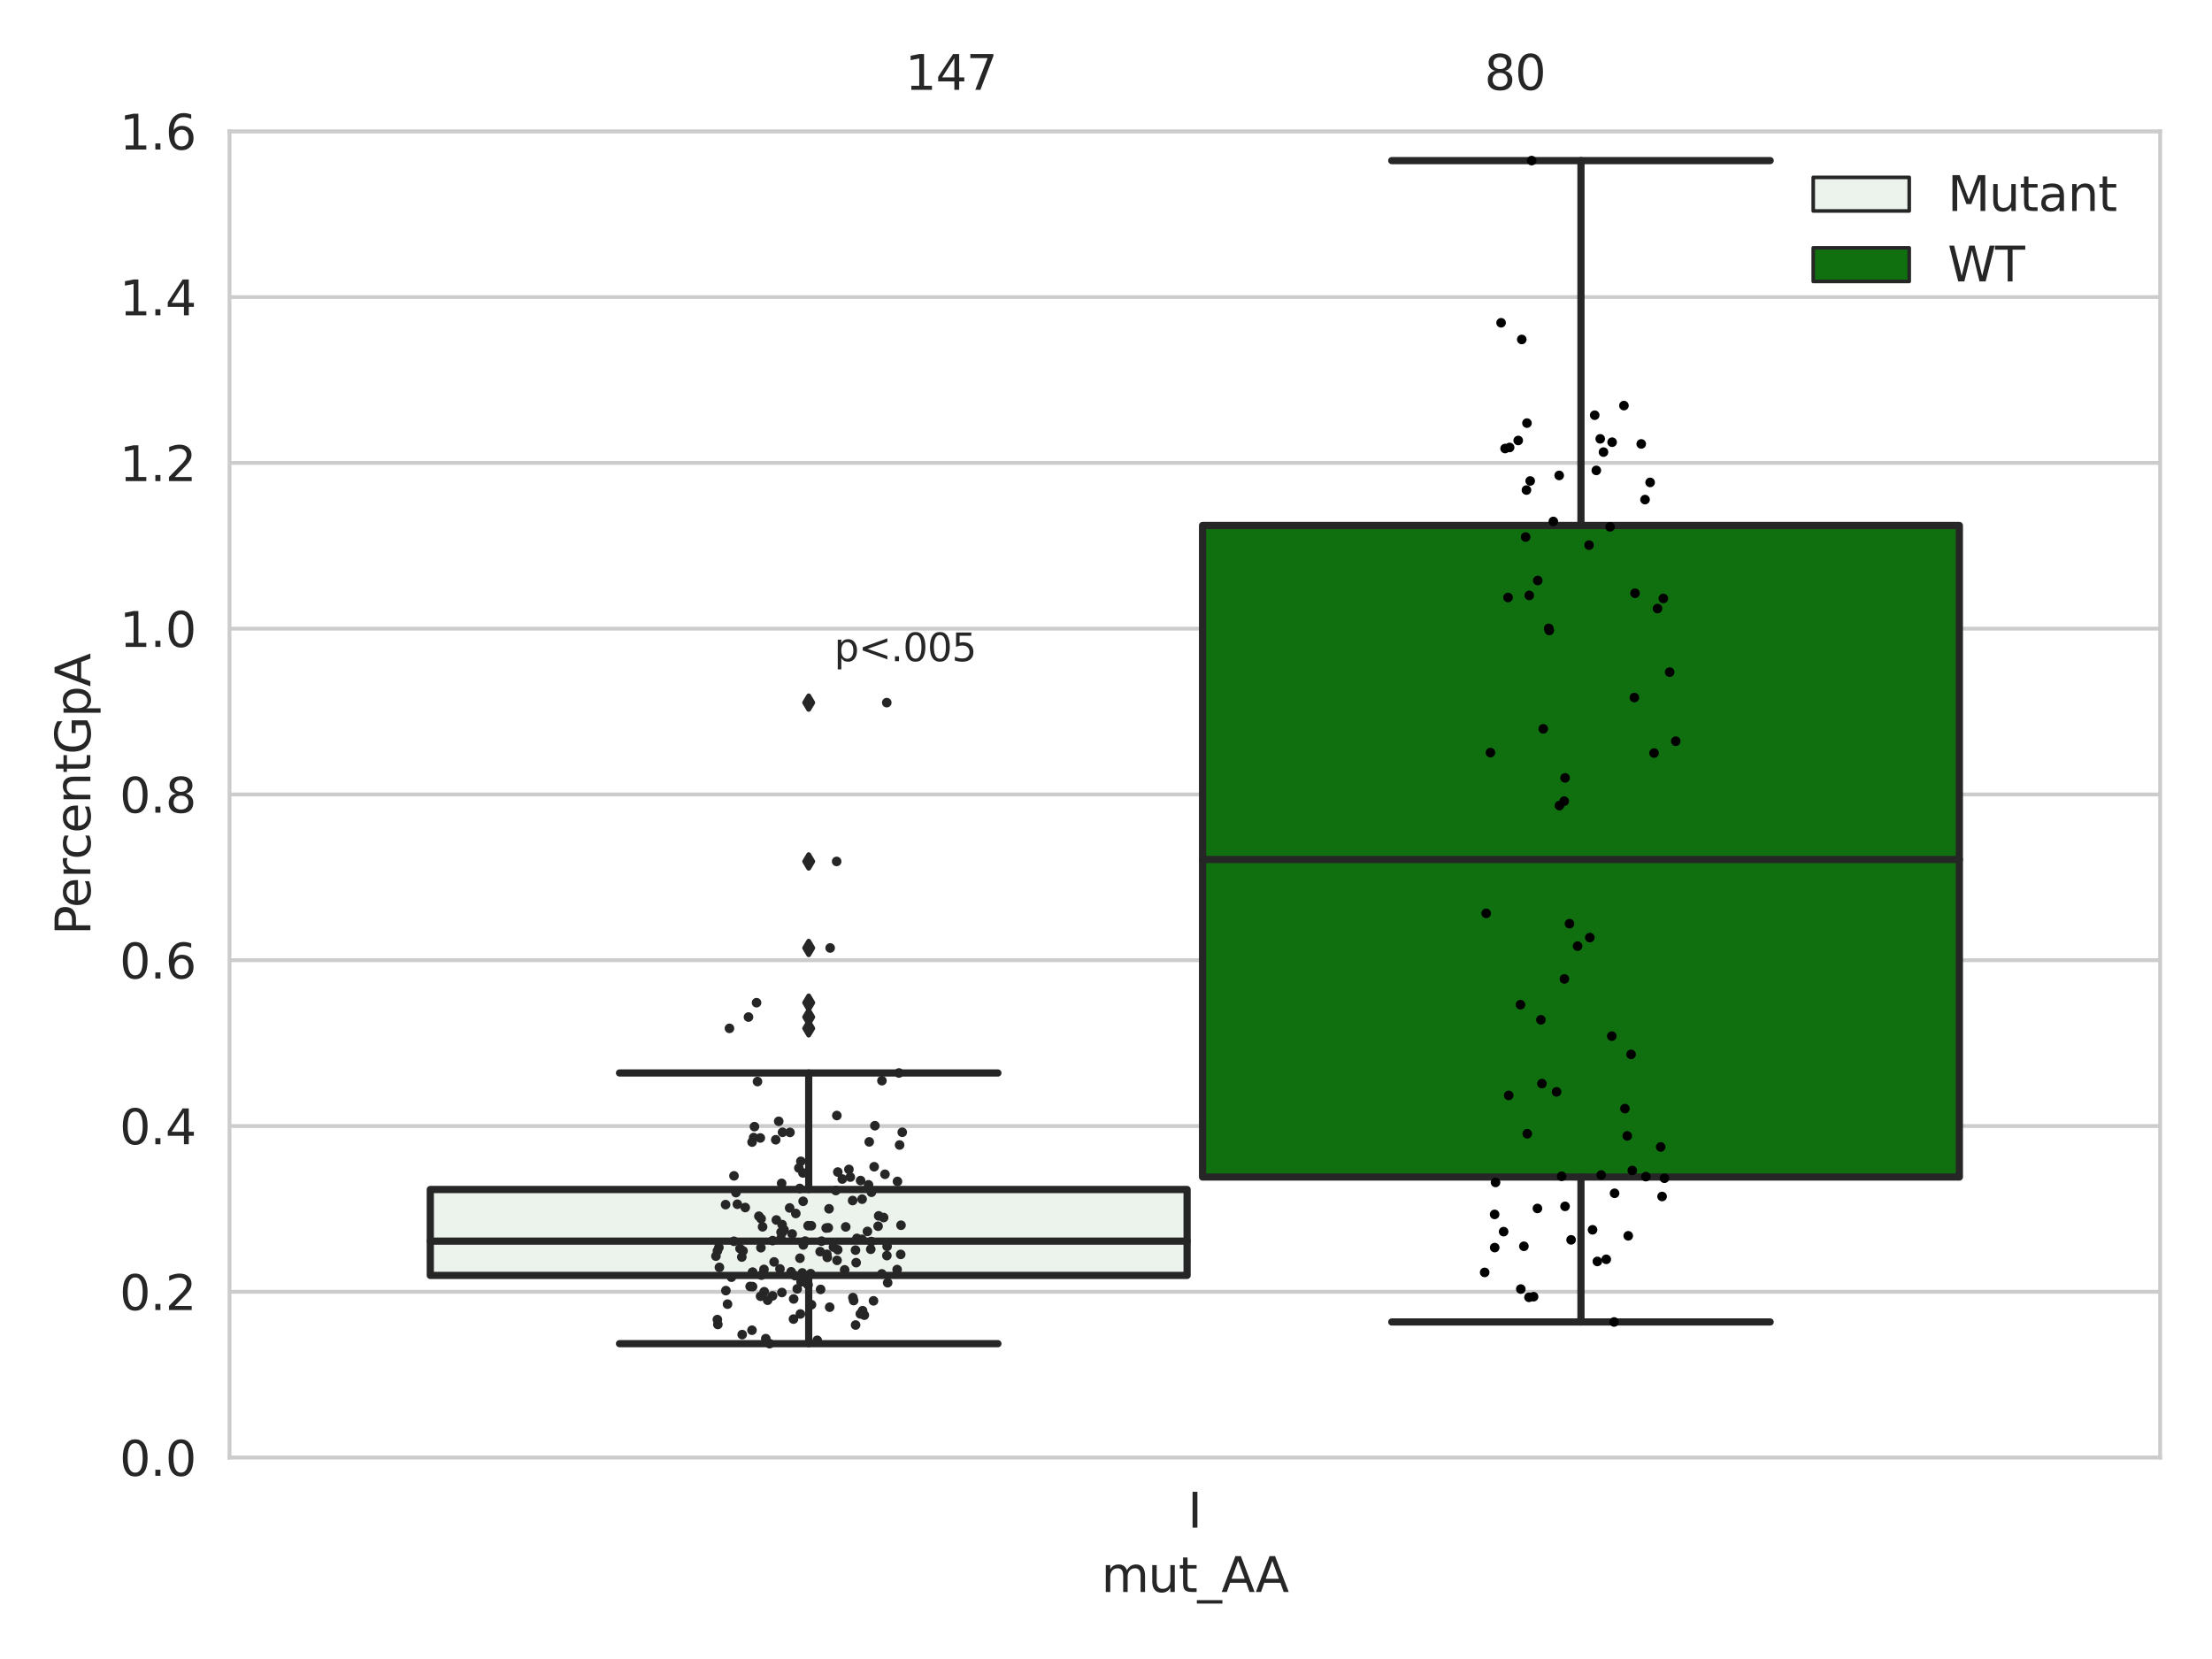 <?xml version="1.0" encoding="utf-8" standalone="no"?>
<!DOCTYPE svg PUBLIC "-//W3C//DTD SVG 1.1//EN"
  "http://www.w3.org/Graphics/SVG/1.1/DTD/svg11.dtd">
<svg xmlns:xlink="http://www.w3.org/1999/xlink" width="460.8pt" height="345.6pt" viewBox="0 0 460.8 345.6" xmlns="http://www.w3.org/2000/svg" version="1.1">
 <defs>
  <style type="text/css">*{stroke-linejoin: round; stroke-linecap: butt}</style>
 </defs>
 <g id="figure_1">
  <g id="patch_1">
   <path d="M 0 345.6 
L 460.8 345.6 
L 460.8 0 
L 0 0 
z
" style="fill: #ffffff"/>
  </g>
  <g id="axes_1">
   <g id="patch_2">
    <path d="M 47.81 303.64 
L 450 303.64 
L 450 27.354 
L 47.81 27.354 
z
" style="fill: #ffffff"/>
   </g>
   <g id="matplotlib.axis_1">
    <g id="xtick_1">
     <g id="text_1">
      <!-- I -->
      <g style="fill: #262626" transform="translate(247.43 318.238)scale(0.1 -0.1)">
       <defs>
        <path id="DejaVuSans-49" d="M 628 4666 
L 1259 4666 
L 1259 0 
L 628 0 
L 628 4666 
z
" transform="scale(0.016)"/>
       </defs>
       <use xlink:href="#DejaVuSans-49"/>
      </g>
     </g>
    </g>
    <g id="text_2">
     <!-- mut_AA -->
     <g style="fill: #262626" transform="translate(229.428 331.638)scale(0.1 -0.1)">
      <defs>
       <path id="DejaVuSans-6d" d="M 3328 2828 
Q 3544 3216 3844 3400 
Q 4144 3584 4550 3584 
Q 5097 3584 5394 3201 
Q 5691 2819 5691 2113 
L 5691 0 
L 5113 0 
L 5113 2094 
Q 5113 2597 4934 2840 
Q 4756 3084 4391 3084 
Q 3944 3084 3684 2787 
Q 3425 2491 3425 1978 
L 3425 0 
L 2847 0 
L 2847 2094 
Q 2847 2600 2669 2842 
Q 2491 3084 2119 3084 
Q 1678 3084 1418 2786 
Q 1159 2488 1159 1978 
L 1159 0 
L 581 0 
L 581 3500 
L 1159 3500 
L 1159 2956 
Q 1356 3278 1631 3431 
Q 1906 3584 2284 3584 
Q 2666 3584 2933 3390 
Q 3200 3197 3328 2828 
z
" transform="scale(0.016)"/>
       <path id="DejaVuSans-75" d="M 544 1381 
L 544 3500 
L 1119 3500 
L 1119 1403 
Q 1119 906 1312 657 
Q 1506 409 1894 409 
Q 2359 409 2629 706 
Q 2900 1003 2900 1516 
L 2900 3500 
L 3475 3500 
L 3475 0 
L 2900 0 
L 2900 538 
Q 2691 219 2414 64 
Q 2138 -91 1772 -91 
Q 1169 -91 856 284 
Q 544 659 544 1381 
z
M 1991 3584 
L 1991 3584 
z
" transform="scale(0.016)"/>
       <path id="DejaVuSans-74" d="M 1172 4494 
L 1172 3500 
L 2356 3500 
L 2356 3053 
L 1172 3053 
L 1172 1153 
Q 1172 725 1289 603 
Q 1406 481 1766 481 
L 2356 481 
L 2356 0 
L 1766 0 
Q 1100 0 847 248 
Q 594 497 594 1153 
L 594 3053 
L 172 3053 
L 172 3500 
L 594 3500 
L 594 4494 
L 1172 4494 
z
" transform="scale(0.016)"/>
       <path id="DejaVuSans-5f" d="M 3263 -1063 
L 3263 -1509 
L -63 -1509 
L -63 -1063 
L 3263 -1063 
z
" transform="scale(0.016)"/>
       <path id="DejaVuSans-41" d="M 2188 4044 
L 1331 1722 
L 3047 1722 
L 2188 4044 
z
M 1831 4666 
L 2547 4666 
L 4325 0 
L 3669 0 
L 3244 1197 
L 1141 1197 
L 716 0 
L 50 0 
L 1831 4666 
z
" transform="scale(0.016)"/>
      </defs>
      <use xlink:href="#DejaVuSans-6d"/>
      <use xlink:href="#DejaVuSans-75" x="97.412"/>
      <use xlink:href="#DejaVuSans-74" x="160.791"/>
      <use xlink:href="#DejaVuSans-5f" x="200"/>
      <use xlink:href="#DejaVuSans-41" x="250"/>
      <use xlink:href="#DejaVuSans-41" x="321.158"/>
     </g>
    </g>
   </g>
   <g id="matplotlib.axis_2">
    <g id="ytick_1">
     <g id="line2d_1">
      <path d="M 47.81 303.64 
L 450 303.64 
" clip-path="url(#pafa07e99b2)" style="fill: none; stroke: #cccccc; stroke-width: 0.8; stroke-linecap: round"/>
     </g>
     <g id="text_3">
      <!-- 0.0 -->
      <g style="fill: #262626" transform="translate(24.907 307.439)scale(0.1 -0.1)">
       <defs>
        <path id="DejaVuSans-30" d="M 2034 4250 
Q 1547 4250 1301 3770 
Q 1056 3291 1056 2328 
Q 1056 1369 1301 889 
Q 1547 409 2034 409 
Q 2525 409 2770 889 
Q 3016 1369 3016 2328 
Q 3016 3291 2770 3770 
Q 2525 4250 2034 4250 
z
M 2034 4750 
Q 2819 4750 3233 4129 
Q 3647 3509 3647 2328 
Q 3647 1150 3233 529 
Q 2819 -91 2034 -91 
Q 1250 -91 836 529 
Q 422 1150 422 2328 
Q 422 3509 836 4129 
Q 1250 4750 2034 4750 
z
" transform="scale(0.016)"/>
        <path id="DejaVuSans-2e" d="M 684 794 
L 1344 794 
L 1344 0 
L 684 0 
L 684 794 
z
" transform="scale(0.016)"/>
       </defs>
       <use xlink:href="#DejaVuSans-30"/>
       <use xlink:href="#DejaVuSans-2e" x="63.623"/>
       <use xlink:href="#DejaVuSans-30" x="95.41"/>
      </g>
     </g>
    </g>
    <g id="ytick_2">
     <g id="line2d_2">
      <path d="M 47.81 269.104 
L 450 269.104 
" clip-path="url(#pafa07e99b2)" style="fill: none; stroke: #cccccc; stroke-width: 0.8; stroke-linecap: round"/>
     </g>
     <g id="text_4">
      <!-- 0.2 -->
      <g style="fill: #262626" transform="translate(24.907 272.903)scale(0.1 -0.1)">
       <defs>
        <path id="DejaVuSans-32" d="M 1228 531 
L 3431 531 
L 3431 0 
L 469 0 
L 469 531 
Q 828 903 1448 1529 
Q 2069 2156 2228 2338 
Q 2531 2678 2651 2914 
Q 2772 3150 2772 3378 
Q 2772 3750 2511 3984 
Q 2250 4219 1831 4219 
Q 1534 4219 1204 4116 
Q 875 4013 500 3803 
L 500 4441 
Q 881 4594 1212 4672 
Q 1544 4750 1819 4750 
Q 2544 4750 2975 4387 
Q 3406 4025 3406 3419 
Q 3406 3131 3298 2873 
Q 3191 2616 2906 2266 
Q 2828 2175 2409 1742 
Q 1991 1309 1228 531 
z
" transform="scale(0.016)"/>
       </defs>
       <use xlink:href="#DejaVuSans-30"/>
       <use xlink:href="#DejaVuSans-2e" x="63.623"/>
       <use xlink:href="#DejaVuSans-32" x="95.41"/>
      </g>
     </g>
    </g>
    <g id="ytick_3">
     <g id="line2d_3">
      <path d="M 47.81 234.568 
L 450 234.568 
" clip-path="url(#pafa07e99b2)" style="fill: none; stroke: #cccccc; stroke-width: 0.8; stroke-linecap: round"/>
     </g>
     <g id="text_5">
      <!-- 0.4 -->
      <g style="fill: #262626" transform="translate(24.907 238.368)scale(0.1 -0.1)">
       <defs>
        <path id="DejaVuSans-34" d="M 2419 4116 
L 825 1625 
L 2419 1625 
L 2419 4116 
z
M 2253 4666 
L 3047 4666 
L 3047 1625 
L 3713 1625 
L 3713 1100 
L 3047 1100 
L 3047 0 
L 2419 0 
L 2419 1100 
L 313 1100 
L 313 1709 
L 2253 4666 
z
" transform="scale(0.016)"/>
       </defs>
       <use xlink:href="#DejaVuSans-30"/>
       <use xlink:href="#DejaVuSans-2e" x="63.623"/>
       <use xlink:href="#DejaVuSans-34" x="95.41"/>
      </g>
     </g>
    </g>
    <g id="ytick_4">
     <g id="line2d_4">
      <path d="M 47.81 200.033 
L 450 200.033 
" clip-path="url(#pafa07e99b2)" style="fill: none; stroke: #cccccc; stroke-width: 0.8; stroke-linecap: round"/>
     </g>
     <g id="text_6">
      <!-- 0.6 -->
      <g style="fill: #262626" transform="translate(24.907 203.832)scale(0.1 -0.1)">
       <defs>
        <path id="DejaVuSans-36" d="M 2113 2584 
Q 1688 2584 1439 2293 
Q 1191 2003 1191 1497 
Q 1191 994 1439 701 
Q 1688 409 2113 409 
Q 2538 409 2786 701 
Q 3034 994 3034 1497 
Q 3034 2003 2786 2293 
Q 2538 2584 2113 2584 
z
M 3366 4563 
L 3366 3988 
Q 3128 4100 2886 4159 
Q 2644 4219 2406 4219 
Q 1781 4219 1451 3797 
Q 1122 3375 1075 2522 
Q 1259 2794 1537 2939 
Q 1816 3084 2150 3084 
Q 2853 3084 3261 2657 
Q 3669 2231 3669 1497 
Q 3669 778 3244 343 
Q 2819 -91 2113 -91 
Q 1303 -91 875 529 
Q 447 1150 447 2328 
Q 447 3434 972 4092 
Q 1497 4750 2381 4750 
Q 2619 4750 2861 4703 
Q 3103 4656 3366 4563 
z
" transform="scale(0.016)"/>
       </defs>
       <use xlink:href="#DejaVuSans-30"/>
       <use xlink:href="#DejaVuSans-2e" x="63.623"/>
       <use xlink:href="#DejaVuSans-36" x="95.41"/>
      </g>
     </g>
    </g>
    <g id="ytick_5">
     <g id="line2d_5">
      <path d="M 47.81 165.497 
L 450 165.497 
" clip-path="url(#pafa07e99b2)" style="fill: none; stroke: #cccccc; stroke-width: 0.8; stroke-linecap: round"/>
     </g>
     <g id="text_7">
      <!-- 0.8 -->
      <g style="fill: #262626" transform="translate(24.907 169.296)scale(0.1 -0.1)">
       <defs>
        <path id="DejaVuSans-38" d="M 2034 2216 
Q 1584 2216 1326 1975 
Q 1069 1734 1069 1313 
Q 1069 891 1326 650 
Q 1584 409 2034 409 
Q 2484 409 2743 651 
Q 3003 894 3003 1313 
Q 3003 1734 2745 1975 
Q 2488 2216 2034 2216 
z
M 1403 2484 
Q 997 2584 770 2862 
Q 544 3141 544 3541 
Q 544 4100 942 4425 
Q 1341 4750 2034 4750 
Q 2731 4750 3128 4425 
Q 3525 4100 3525 3541 
Q 3525 3141 3298 2862 
Q 3072 2584 2669 2484 
Q 3125 2378 3379 2068 
Q 3634 1759 3634 1313 
Q 3634 634 3220 271 
Q 2806 -91 2034 -91 
Q 1263 -91 848 271 
Q 434 634 434 1313 
Q 434 1759 690 2068 
Q 947 2378 1403 2484 
z
M 1172 3481 
Q 1172 3119 1398 2916 
Q 1625 2713 2034 2713 
Q 2441 2713 2670 2916 
Q 2900 3119 2900 3481 
Q 2900 3844 2670 4047 
Q 2441 4250 2034 4250 
Q 1625 4250 1398 4047 
Q 1172 3844 1172 3481 
z
" transform="scale(0.016)"/>
       </defs>
       <use xlink:href="#DejaVuSans-30"/>
       <use xlink:href="#DejaVuSans-2e" x="63.623"/>
       <use xlink:href="#DejaVuSans-38" x="95.41"/>
      </g>
     </g>
    </g>
    <g id="ytick_6">
     <g id="line2d_6">
      <path d="M 47.81 130.961 
L 450 130.961 
" clip-path="url(#pafa07e99b2)" style="fill: none; stroke: #cccccc; stroke-width: 0.8; stroke-linecap: round"/>
     </g>
     <g id="text_8">
      <!-- 1.0 -->
      <g style="fill: #262626" transform="translate(24.907 134.76)scale(0.1 -0.1)">
       <defs>
        <path id="DejaVuSans-31" d="M 794 531 
L 1825 531 
L 1825 4091 
L 703 3866 
L 703 4441 
L 1819 4666 
L 2450 4666 
L 2450 531 
L 3481 531 
L 3481 0 
L 794 0 
L 794 531 
z
" transform="scale(0.016)"/>
       </defs>
       <use xlink:href="#DejaVuSans-31"/>
       <use xlink:href="#DejaVuSans-2e" x="63.623"/>
       <use xlink:href="#DejaVuSans-30" x="95.41"/>
      </g>
     </g>
    </g>
    <g id="ytick_7">
     <g id="line2d_7">
      <path d="M 47.81 96.425 
L 450 96.425 
" clip-path="url(#pafa07e99b2)" style="fill: none; stroke: #cccccc; stroke-width: 0.8; stroke-linecap: round"/>
     </g>
     <g id="text_9">
      <!-- 1.2 -->
      <g style="fill: #262626" transform="translate(24.907 100.225)scale(0.1 -0.1)">
       <use xlink:href="#DejaVuSans-31"/>
       <use xlink:href="#DejaVuSans-2e" x="63.623"/>
       <use xlink:href="#DejaVuSans-32" x="95.41"/>
      </g>
     </g>
    </g>
    <g id="ytick_8">
     <g id="line2d_8">
      <path d="M 47.81 61.89 
L 450 61.89 
" clip-path="url(#pafa07e99b2)" style="fill: none; stroke: #cccccc; stroke-width: 0.8; stroke-linecap: round"/>
     </g>
     <g id="text_10">
      <!-- 1.4 -->
      <g style="fill: #262626" transform="translate(24.907 65.689)scale(0.1 -0.1)">
       <use xlink:href="#DejaVuSans-31"/>
       <use xlink:href="#DejaVuSans-2e" x="63.623"/>
       <use xlink:href="#DejaVuSans-34" x="95.41"/>
      </g>
     </g>
    </g>
    <g id="ytick_9">
     <g id="line2d_9">
      <path d="M 47.81 27.354 
L 450 27.354 
" clip-path="url(#pafa07e99b2)" style="fill: none; stroke: #cccccc; stroke-width: 0.8; stroke-linecap: round"/>
     </g>
     <g id="text_11">
      <!-- 1.6 -->
      <g style="fill: #262626" transform="translate(24.907 31.153)scale(0.1 -0.1)">
       <use xlink:href="#DejaVuSans-31"/>
       <use xlink:href="#DejaVuSans-2e" x="63.623"/>
       <use xlink:href="#DejaVuSans-36" x="95.41"/>
      </g>
     </g>
    </g>
    <g id="text_12">
     <!-- PercentGpA -->
     <g style="fill: #262626" transform="translate(18.827 194.774)rotate(-90)scale(0.1 -0.1)">
      <defs>
       <path id="DejaVuSans-50" d="M 1259 4147 
L 1259 2394 
L 2053 2394 
Q 2494 2394 2734 2622 
Q 2975 2850 2975 3272 
Q 2975 3691 2734 3919 
Q 2494 4147 2053 4147 
L 1259 4147 
z
M 628 4666 
L 2053 4666 
Q 2838 4666 3239 4311 
Q 3641 3956 3641 3272 
Q 3641 2581 3239 2228 
Q 2838 1875 2053 1875 
L 1259 1875 
L 1259 0 
L 628 0 
L 628 4666 
z
" transform="scale(0.016)"/>
       <path id="DejaVuSans-65" d="M 3597 1894 
L 3597 1613 
L 953 1613 
Q 991 1019 1311 708 
Q 1631 397 2203 397 
Q 2534 397 2845 478 
Q 3156 559 3463 722 
L 3463 178 
Q 3153 47 2828 -22 
Q 2503 -91 2169 -91 
Q 1331 -91 842 396 
Q 353 884 353 1716 
Q 353 2575 817 3079 
Q 1281 3584 2069 3584 
Q 2775 3584 3186 3129 
Q 3597 2675 3597 1894 
z
M 3022 2063 
Q 3016 2534 2758 2815 
Q 2500 3097 2075 3097 
Q 1594 3097 1305 2825 
Q 1016 2553 972 2059 
L 3022 2063 
z
" transform="scale(0.016)"/>
       <path id="DejaVuSans-72" d="M 2631 2963 
Q 2534 3019 2420 3045 
Q 2306 3072 2169 3072 
Q 1681 3072 1420 2755 
Q 1159 2438 1159 1844 
L 1159 0 
L 581 0 
L 581 3500 
L 1159 3500 
L 1159 2956 
Q 1341 3275 1631 3429 
Q 1922 3584 2338 3584 
Q 2397 3584 2469 3576 
Q 2541 3569 2628 3553 
L 2631 2963 
z
" transform="scale(0.016)"/>
       <path id="DejaVuSans-63" d="M 3122 3366 
L 3122 2828 
Q 2878 2963 2633 3030 
Q 2388 3097 2138 3097 
Q 1578 3097 1268 2742 
Q 959 2388 959 1747 
Q 959 1106 1268 751 
Q 1578 397 2138 397 
Q 2388 397 2633 464 
Q 2878 531 3122 666 
L 3122 134 
Q 2881 22 2623 -34 
Q 2366 -91 2075 -91 
Q 1284 -91 818 406 
Q 353 903 353 1747 
Q 353 2603 823 3093 
Q 1294 3584 2113 3584 
Q 2378 3584 2631 3529 
Q 2884 3475 3122 3366 
z
" transform="scale(0.016)"/>
       <path id="DejaVuSans-6e" d="M 3513 2113 
L 3513 0 
L 2938 0 
L 2938 2094 
Q 2938 2591 2744 2837 
Q 2550 3084 2163 3084 
Q 1697 3084 1428 2787 
Q 1159 2491 1159 1978 
L 1159 0 
L 581 0 
L 581 3500 
L 1159 3500 
L 1159 2956 
Q 1366 3272 1645 3428 
Q 1925 3584 2291 3584 
Q 2894 3584 3203 3211 
Q 3513 2838 3513 2113 
z
" transform="scale(0.016)"/>
       <path id="DejaVuSans-47" d="M 3809 666 
L 3809 1919 
L 2778 1919 
L 2778 2438 
L 4434 2438 
L 4434 434 
Q 4069 175 3628 42 
Q 3188 -91 2688 -91 
Q 1594 -91 976 548 
Q 359 1188 359 2328 
Q 359 3472 976 4111 
Q 1594 4750 2688 4750 
Q 3144 4750 3555 4637 
Q 3966 4525 4313 4306 
L 4313 3634 
Q 3963 3931 3569 4081 
Q 3175 4231 2741 4231 
Q 1884 4231 1454 3753 
Q 1025 3275 1025 2328 
Q 1025 1384 1454 906 
Q 1884 428 2741 428 
Q 3075 428 3337 486 
Q 3600 544 3809 666 
z
" transform="scale(0.016)"/>
       <path id="DejaVuSans-70" d="M 1159 525 
L 1159 -1331 
L 581 -1331 
L 581 3500 
L 1159 3500 
L 1159 2969 
Q 1341 3281 1617 3432 
Q 1894 3584 2278 3584 
Q 2916 3584 3314 3078 
Q 3713 2572 3713 1747 
Q 3713 922 3314 415 
Q 2916 -91 2278 -91 
Q 1894 -91 1617 61 
Q 1341 213 1159 525 
z
M 3116 1747 
Q 3116 2381 2855 2742 
Q 2594 3103 2138 3103 
Q 1681 3103 1420 2742 
Q 1159 2381 1159 1747 
Q 1159 1113 1420 752 
Q 1681 391 2138 391 
Q 2594 391 2855 752 
Q 3116 1113 3116 1747 
z
" transform="scale(0.016)"/>
      </defs>
      <use xlink:href="#DejaVuSans-50"/>
      <use xlink:href="#DejaVuSans-65" x="56.678"/>
      <use xlink:href="#DejaVuSans-72" x="118.201"/>
      <use xlink:href="#DejaVuSans-63" x="157.064"/>
      <use xlink:href="#DejaVuSans-65" x="212.045"/>
      <use xlink:href="#DejaVuSans-6e" x="273.568"/>
      <use xlink:href="#DejaVuSans-74" x="336.947"/>
      <use xlink:href="#DejaVuSans-47" x="376.156"/>
      <use xlink:href="#DejaVuSans-70" x="453.646"/>
      <use xlink:href="#DejaVuSans-41" x="517.123"/>
     </g>
    </g>
   </g>
   <g id="patch_3">
    <path d="M 89.638 265.689 
L 247.296 265.689 
L 247.296 247.793 
L 89.638 247.793 
L 89.638 265.689 
z
" clip-path="url(#pafa07e99b2)" style="fill: #ecf2ec; stroke: #262626; stroke-width: 1.5; stroke-linejoin: miter"/>
   </g>
   <g id="patch_4">
    <path d="M 250.514 245.197 
L 408.172 245.197 
L 408.172 109.468 
L 250.514 109.468 
L 250.514 245.197 
z
" clip-path="url(#pafa07e99b2)" style="fill: #107010; stroke: #262626; stroke-width: 1.5; stroke-linejoin: miter"/>
   </g>
   <g id="patch_5">
    <path d="M 248.905 303.64 
L 248.905 303.64 
L 248.905 303.64 
L 248.905 303.64 
z
" clip-path="url(#pafa07e99b2)" style="fill: #ecf2ec; stroke: #262626; stroke-width: 0.75; stroke-linejoin: miter"/>
   </g>
   <g id="patch_6">
    <path d="M 248.905 303.64 
L 248.905 303.64 
L 248.905 303.64 
L 248.905 303.64 
z
" clip-path="url(#pafa07e99b2)" style="fill: #107010; stroke: #262626; stroke-width: 0.75; stroke-linejoin: miter"/>
   </g>
   <g id="PathCollection_1"/>
   <g id="PathCollection_2"/>
   <g id="line2d_10">
    <path d="M 168.467 265.689 
L 168.467 279.91 
" clip-path="url(#pafa07e99b2)" style="fill: none; stroke: #262626; stroke-width: 1.5; stroke-linecap: round"/>
   </g>
   <g id="line2d_11">
    <path d="M 168.467 247.793 
L 168.467 223.521 
" clip-path="url(#pafa07e99b2)" style="fill: none; stroke: #262626; stroke-width: 1.5; stroke-linecap: round"/>
   </g>
   <g id="line2d_12">
    <path d="M 129.052 279.91 
L 207.882 279.91 
" clip-path="url(#pafa07e99b2)" style="fill: none; stroke: #262626; stroke-width: 1.5; stroke-linecap: round"/>
   </g>
   <g id="line2d_13">
    <path d="M 129.052 223.521 
L 207.882 223.521 
" clip-path="url(#pafa07e99b2)" style="fill: none; stroke: #262626; stroke-width: 1.5; stroke-linecap: round"/>
   </g>
   <g id="line2d_14">
    <defs>
     <path id="m2f36325a13" d="M -0 1.414 
L 0.849 0 
L 0 -1.414 
L -0.849 -0 
z
" style="stroke: #262626; stroke-linejoin: miter"/>
    </defs>
    <g clip-path="url(#pafa07e99b2)">
     <use xlink:href="#m2f36325a13" x="168.467" y="211.867" style="fill: #262626; stroke: #262626; stroke-linejoin: miter"/>
     <use xlink:href="#m2f36325a13" x="168.467" y="214.225" style="fill: #262626; stroke: #262626; stroke-linejoin: miter"/>
     <use xlink:href="#m2f36325a13" x="168.467" y="208.878" style="fill: #262626; stroke: #262626; stroke-linejoin: miter"/>
     <use xlink:href="#m2f36325a13" x="168.467" y="179.454" style="fill: #262626; stroke: #262626; stroke-linejoin: miter"/>
     <use xlink:href="#m2f36325a13" x="168.467" y="146.371" style="fill: #262626; stroke: #262626; stroke-linejoin: miter"/>
     <use xlink:href="#m2f36325a13" x="168.467" y="197.478" style="fill: #262626; stroke: #262626; stroke-linejoin: miter"/>
    </g>
   </g>
   <g id="line2d_15">
    <path d="M 329.343 245.197 
L 329.343 275.391 
" clip-path="url(#pafa07e99b2)" style="fill: none; stroke: #262626; stroke-width: 1.5; stroke-linecap: round"/>
   </g>
   <g id="line2d_16">
    <path d="M 329.343 109.468 
L 329.343 33.455 
" clip-path="url(#pafa07e99b2)" style="fill: none; stroke: #262626; stroke-width: 1.5; stroke-linecap: round"/>
   </g>
   <g id="line2d_17">
    <path d="M 289.928 275.391 
L 368.758 275.391 
" clip-path="url(#pafa07e99b2)" style="fill: none; stroke: #262626; stroke-width: 1.5; stroke-linecap: round"/>
   </g>
   <g id="line2d_18">
    <path d="M 289.928 33.455 
L 368.758 33.455 
" clip-path="url(#pafa07e99b2)" style="fill: none; stroke: #262626; stroke-width: 1.5; stroke-linecap: round"/>
   </g>
   <g id="line2d_19"/>
   <g id="line2d_20">
    <path d="M 89.638 258.554 
L 247.296 258.554 
" clip-path="url(#pafa07e99b2)" style="fill: none; stroke: #262626; stroke-width: 1.5; stroke-linecap: round"/>
   </g>
   <g id="line2d_21">
    <path d="M 250.514 179.043 
L 408.172 179.043 
" clip-path="url(#pafa07e99b2)" style="fill: none; stroke: #262626; stroke-width: 1.5; stroke-linecap: round"/>
   </g>
   <g id="patch_7">
    <path d="M 47.81 303.64 
L 47.81 27.354 
" style="fill: none; stroke: #cccccc; stroke-width: 0.8; stroke-linejoin: miter; stroke-linecap: square"/>
   </g>
   <g id="patch_8">
    <path d="M 450 303.64 
L 450 27.354 
" style="fill: none; stroke: #cccccc; stroke-width: 0.8; stroke-linejoin: miter; stroke-linecap: square"/>
   </g>
   <g id="patch_9">
    <path d="M 47.81 303.64 
L 450 303.64 
" style="fill: none; stroke: #cccccc; stroke-width: 0.8; stroke-linejoin: miter; stroke-linecap: square"/>
   </g>
   <g id="patch_10">
    <path d="M 47.81 27.354 
L 450 27.354 
" style="fill: none; stroke: #cccccc; stroke-width: 0.8; stroke-linejoin: miter; stroke-linecap: square"/>
   </g>
   <g id="PathCollection_3">
    <defs>
     <path id="C0_0_241f5da42b" d="M 0 1 
C 0.265 1 0.52 0.895 0.707 0.707 
C 0.895 0.52 1 0.265 1 -0 
C 1 -0.265 0.895 -0.52 0.707 -0.707 
C 0.52 -0.895 0.265 -1 0 -1 
C -0.265 -1 -0.52 -0.895 -0.707 -0.707 
C -0.895 -0.52 -1 -0.265 -1 0 
C -1 0.265 -0.895 0.52 -0.707 0.707 
C -0.52 0.895 -0.265 1 0 1 
z
"/>
    </defs>
    <g clip-path="url(#pafa07e99b2)">
     <use xlink:href="#C0_0_241f5da42b" x="159.915" y="270.859" style="fill: #262626"/>
    </g>
    <g clip-path="url(#pafa07e99b2)">
     <use xlink:href="#C0_0_241f5da42b" x="178.218" y="260.427" style="fill: #262626"/>
    </g>
    <g clip-path="url(#pafa07e99b2)">
     <use xlink:href="#C0_0_241f5da42b" x="179.277" y="245.93" style="fill: #262626"/>
    </g>
    <g clip-path="url(#pafa07e99b2)">
     <use xlink:href="#C0_0_241f5da42b" x="181.968" y="270.989" style="fill: #262626"/>
    </g>
    <g clip-path="url(#pafa07e99b2)">
     <use xlink:href="#C0_0_241f5da42b" x="170.947" y="268.606" style="fill: #262626"/>
    </g>
    <g clip-path="url(#pafa07e99b2)">
     <use xlink:href="#C0_0_241f5da42b" x="162.222" y="233.592" style="fill: #262626"/>
    </g>
    <g clip-path="url(#pafa07e99b2)">
     <use xlink:href="#C0_0_241f5da42b" x="187.404" y="238.523" style="fill: #262626"/>
    </g>
    <g clip-path="url(#pafa07e99b2)">
     <use xlink:href="#C0_0_241f5da42b" x="165.3" y="274.788" style="fill: #262626"/>
    </g>
    <g clip-path="url(#pafa07e99b2)">
     <use xlink:href="#C0_0_241f5da42b" x="156.769" y="268.029" style="fill: #262626"/>
    </g>
    <g clip-path="url(#pafa07e99b2)">
     <use xlink:href="#C0_0_241f5da42b" x="187.697" y="255.238" style="fill: #262626"/>
    </g>
    <g clip-path="url(#pafa07e99b2)">
     <use xlink:href="#C0_0_241f5da42b" x="161.258" y="262.883" style="fill: #262626"/>
    </g>
    <g clip-path="url(#pafa07e99b2)">
     <use xlink:href="#C0_0_241f5da42b" x="151.214" y="268.857" style="fill: #262626"/>
    </g>
    <g clip-path="url(#pafa07e99b2)">
     <use xlink:href="#C0_0_241f5da42b" x="177.831" y="270.931" style="fill: #262626"/>
    </g>
    <g clip-path="url(#pafa07e99b2)">
     <use xlink:href="#C0_0_241f5da42b" x="165.779" y="252.793" style="fill: #262626"/>
    </g>
    <g clip-path="url(#pafa07e99b2)">
     <use xlink:href="#C0_0_241f5da42b" x="155.924" y="211.867" style="fill: #262626"/>
    </g>
    <g clip-path="url(#pafa07e99b2)">
     <use xlink:href="#C0_0_241f5da42b" x="179.563" y="258.169" style="fill: #262626"/>
    </g>
    <g clip-path="url(#pafa07e99b2)">
     <use xlink:href="#C0_0_241f5da42b" x="179.595" y="249.806" style="fill: #262626"/>
    </g>
    <g clip-path="url(#pafa07e99b2)">
     <use xlink:href="#C0_0_241f5da42b" x="178.508" y="257.971" style="fill: #262626"/>
    </g>
    <g clip-path="url(#pafa07e99b2)">
     <use xlink:href="#C0_0_241f5da42b" x="149.14" y="261.673" style="fill: #262626"/>
    </g>
    <g clip-path="url(#pafa07e99b2)">
     <use xlink:href="#C0_0_241f5da42b" x="166.998" y="266.983" style="fill: #262626"/>
    </g>
    <g clip-path="url(#pafa07e99b2)">
     <use xlink:href="#C0_0_241f5da42b" x="162.679" y="257.99" style="fill: #262626"/>
    </g>
    <g clip-path="url(#pafa07e99b2)">
     <use xlink:href="#C0_0_241f5da42b" x="158.86" y="255.569" style="fill: #262626"/>
    </g>
    <g clip-path="url(#pafa07e99b2)">
     <use xlink:href="#C0_0_241f5da42b" x="172.254" y="261.288" style="fill: #262626"/>
    </g>
    <g clip-path="url(#pafa07e99b2)">
     <use xlink:href="#C0_0_241f5da42b" x="184.749" y="261.566" style="fill: #262626"/>
    </g>
    <g clip-path="url(#pafa07e99b2)">
     <use xlink:href="#C0_0_241f5da42b" x="182.926" y="255.443" style="fill: #262626"/>
    </g>
    <g clip-path="url(#pafa07e99b2)">
     <use xlink:href="#C0_0_241f5da42b" x="180.062" y="273.973" style="fill: #262626"/>
    </g>
    <g clip-path="url(#pafa07e99b2)">
     <use xlink:href="#C0_0_241f5da42b" x="183.047" y="253.287" style="fill: #262626"/>
    </g>
    <g clip-path="url(#pafa07e99b2)">
     <use xlink:href="#C0_0_241f5da42b" x="161.6" y="237.431" style="fill: #262626"/>
    </g>
    <g clip-path="url(#pafa07e99b2)">
     <use xlink:href="#C0_0_241f5da42b" x="163.335" y="256.193" style="fill: #262626"/>
    </g>
    <g clip-path="url(#pafa07e99b2)">
     <use xlink:href="#C0_0_241f5da42b" x="149.76" y="259.87" style="fill: #262626"/>
    </g>
    <g clip-path="url(#pafa07e99b2)">
     <use xlink:href="#C0_0_241f5da42b" x="149.441" y="274.891" style="fill: #262626"/>
    </g>
    <g clip-path="url(#pafa07e99b2)">
     <use xlink:href="#C0_0_241f5da42b" x="167.347" y="259.347" style="fill: #262626"/>
    </g>
    <g clip-path="url(#pafa07e99b2)">
     <use xlink:href="#C0_0_241f5da42b" x="167.27" y="244.346" style="fill: #262626"/>
    </g>
    <g clip-path="url(#pafa07e99b2)">
     <use xlink:href="#C0_0_241f5da42b" x="162.707" y="256.688" style="fill: #262626"/>
    </g>
    <g clip-path="url(#pafa07e99b2)">
     <use xlink:href="#C0_0_241f5da42b" x="159.199" y="269.089" style="fill: #262626"/>
    </g>
    <g clip-path="url(#pafa07e99b2)">
     <use xlink:href="#C0_0_241f5da42b" x="174.37" y="262.557" style="fill: #262626"/>
    </g>
    <g clip-path="url(#pafa07e99b2)">
     <use xlink:href="#C0_0_241f5da42b" x="151.961" y="214.225" style="fill: #262626"/>
    </g>
    <g clip-path="url(#pafa07e99b2)">
     <use xlink:href="#C0_0_241f5da42b" x="149.866" y="264.015" style="fill: #262626"/>
    </g>
    <g clip-path="url(#pafa07e99b2)">
     <use xlink:href="#C0_0_241f5da42b" x="153.312" y="248.445" style="fill: #262626"/>
    </g>
    <g clip-path="url(#pafa07e99b2)">
     <use xlink:href="#C0_0_241f5da42b" x="172.703" y="251.813" style="fill: #262626"/>
    </g>
    <g clip-path="url(#pafa07e99b2)">
     <use xlink:href="#C0_0_241f5da42b" x="159.147" y="264.441" style="fill: #262626"/>
    </g>
    <g clip-path="url(#pafa07e99b2)">
     <use xlink:href="#C0_0_241f5da42b" x="181.392" y="260.243" style="fill: #262626"/>
    </g>
    <g clip-path="url(#pafa07e99b2)">
     <use xlink:href="#C0_0_241f5da42b" x="166.078" y="268.491" style="fill: #262626"/>
    </g>
    <g clip-path="url(#pafa07e99b2)">
     <use xlink:href="#C0_0_241f5da42b" x="165.332" y="270.595" style="fill: #262626"/>
    </g>
    <g clip-path="url(#pafa07e99b2)">
     <use xlink:href="#C0_0_241f5da42b" x="156.763" y="265.049" style="fill: #262626"/>
    </g>
    <g clip-path="url(#pafa07e99b2)">
     <use xlink:href="#C0_0_241f5da42b" x="165.027" y="257.065" style="fill: #262626"/>
    </g>
    <g clip-path="url(#pafa07e99b2)">
     <use xlink:href="#C0_0_241f5da42b" x="186.89" y="264.474" style="fill: #262626"/>
    </g>
    <g clip-path="url(#pafa07e99b2)">
     <use xlink:href="#C0_0_241f5da42b" x="152.903" y="244.951" style="fill: #262626"/>
    </g>
    <g clip-path="url(#pafa07e99b2)">
     <use xlink:href="#C0_0_241f5da42b" x="157.799" y="225.308" style="fill: #262626"/>
    </g>
    <g clip-path="url(#pafa07e99b2)">
     <use xlink:href="#C0_0_241f5da42b" x="183.701" y="265.371" style="fill: #262626"/>
    </g>
    <g clip-path="url(#pafa07e99b2)">
     <use xlink:href="#C0_0_241f5da42b" x="187.631" y="261.315" style="fill: #262626"/>
    </g>
    <g clip-path="url(#pafa07e99b2)">
     <use xlink:href="#C0_0_241f5da42b" x="170.249" y="279.208" style="fill: #262626"/>
    </g>
    <g clip-path="url(#pafa07e99b2)">
     <use xlink:href="#C0_0_241f5da42b" x="184.079" y="253.638" style="fill: #262626"/>
    </g>
    <g clip-path="url(#pafa07e99b2)">
     <use xlink:href="#C0_0_241f5da42b" x="162.926" y="255.105" style="fill: #262626"/>
    </g>
    <g clip-path="url(#pafa07e99b2)">
     <use xlink:href="#C0_0_241f5da42b" x="184.801" y="259.646" style="fill: #262626"/>
    </g>
    <g clip-path="url(#pafa07e99b2)">
     <use xlink:href="#C0_0_241f5da42b" x="168.878" y="265.324" style="fill: #262626"/>
    </g>
    <g clip-path="url(#pafa07e99b2)">
     <use xlink:href="#C0_0_241f5da42b" x="181.542" y="248.368" style="fill: #262626"/>
    </g>
    <g clip-path="url(#pafa07e99b2)">
     <use xlink:href="#C0_0_241f5da42b" x="183.721" y="225.129" style="fill: #262626"/>
    </g>
    <g clip-path="url(#pafa07e99b2)">
     <use xlink:href="#C0_0_241f5da42b" x="166.608" y="247.574" style="fill: #262626"/>
    </g>
    <g clip-path="url(#pafa07e99b2)">
     <use xlink:href="#C0_0_241f5da42b" x="167.725" y="258.544" style="fill: #262626"/>
    </g>
    <g clip-path="url(#pafa07e99b2)">
     <use xlink:href="#C0_0_241f5da42b" x="181.078" y="237.872" style="fill: #262626"/>
    </g>
    <g clip-path="url(#pafa07e99b2)">
     <use xlink:href="#C0_0_241f5da42b" x="179.695" y="273.036" style="fill: #262626"/>
    </g>
    <g clip-path="url(#pafa07e99b2)">
     <use xlink:href="#C0_0_241f5da42b" x="162.828" y="246.511" style="fill: #262626"/>
    </g>
    <g clip-path="url(#pafa07e99b2)">
     <use xlink:href="#C0_0_241f5da42b" x="174.53" y="244.156" style="fill: #262626"/>
    </g>
    <g clip-path="url(#pafa07e99b2)">
     <use xlink:href="#C0_0_241f5da42b" x="167.305" y="250.251" style="fill: #262626"/>
    </g>
    <g clip-path="url(#pafa07e99b2)">
     <use xlink:href="#C0_0_241f5da42b" x="168.339" y="267.664" style="fill: #262626"/>
    </g>
    <g clip-path="url(#pafa07e99b2)">
     <use xlink:href="#C0_0_241f5da42b" x="172.544" y="255.772" style="fill: #262626"/>
    </g>
    <g clip-path="url(#pafa07e99b2)">
     <use xlink:href="#C0_0_241f5da42b" x="184.354" y="244.622" style="fill: #262626"/>
    </g>
    <g clip-path="url(#pafa07e99b2)">
     <use xlink:href="#C0_0_241f5da42b" x="177.137" y="245.21" style="fill: #262626"/>
    </g>
    <g clip-path="url(#pafa07e99b2)">
     <use xlink:href="#C0_0_241f5da42b" x="180.7" y="256.525" style="fill: #262626"/>
    </g>
    <g clip-path="url(#pafa07e99b2)">
     <use xlink:href="#C0_0_241f5da42b" x="156.997" y="236.976" style="fill: #262626"/>
    </g>
    <g clip-path="url(#pafa07e99b2)">
     <use xlink:href="#C0_0_241f5da42b" x="176.179" y="255.585" style="fill: #262626"/>
    </g>
    <g clip-path="url(#pafa07e99b2)">
     <use xlink:href="#C0_0_241f5da42b" x="174.115" y="248.013" style="fill: #262626"/>
    </g>
    <g clip-path="url(#pafa07e99b2)">
     <use xlink:href="#C0_0_241f5da42b" x="175.46" y="245.615" style="fill: #262626"/>
    </g>
    <g clip-path="url(#pafa07e99b2)">
     <use xlink:href="#C0_0_241f5da42b" x="175.953" y="264.532" style="fill: #262626"/>
    </g>
    <g clip-path="url(#pafa07e99b2)">
     <use xlink:href="#C0_0_241f5da42b" x="186.958" y="246.113" style="fill: #262626"/>
    </g>
    <g clip-path="url(#pafa07e99b2)">
     <use xlink:href="#C0_0_241f5da42b" x="163.014" y="235.877" style="fill: #262626"/>
    </g>
    <g clip-path="url(#pafa07e99b2)">
     <use xlink:href="#C0_0_241f5da42b" x="152.373" y="266.061" style="fill: #262626"/>
    </g>
    <g clip-path="url(#pafa07e99b2)">
     <use xlink:href="#C0_0_241f5da42b" x="162.477" y="264.333" style="fill: #262626"/>
    </g>
    <g clip-path="url(#pafa07e99b2)">
     <use xlink:href="#C0_0_241f5da42b" x="187.957" y="235.87" style="fill: #262626"/>
    </g>
    <g clip-path="url(#pafa07e99b2)">
     <use xlink:href="#C0_0_241f5da42b" x="151.558" y="271.677" style="fill: #262626"/>
    </g>
    <g clip-path="url(#pafa07e99b2)">
     <use xlink:href="#C0_0_241f5da42b" x="149.541" y="275.91" style="fill: #262626"/>
    </g>
    <g clip-path="url(#pafa07e99b2)">
     <use xlink:href="#C0_0_241f5da42b" x="154.611" y="278.019" style="fill: #262626"/>
    </g>
    <g clip-path="url(#pafa07e99b2)">
     <use xlink:href="#C0_0_241f5da42b" x="177.675" y="270.311" style="fill: #262626"/>
    </g>
    <g clip-path="url(#pafa07e99b2)">
     <use xlink:href="#C0_0_241f5da42b" x="163.03" y="256.664" style="fill: #262626"/>
    </g>
    <g clip-path="url(#pafa07e99b2)">
     <use xlink:href="#C0_0_241f5da42b" x="187.269" y="223.521" style="fill: #262626"/>
    </g>
    <g clip-path="url(#pafa07e99b2)">
     <use xlink:href="#C0_0_241f5da42b" x="164.566" y="235.901" style="fill: #262626"/>
    </g>
    <g clip-path="url(#pafa07e99b2)">
     <use xlink:href="#C0_0_241f5da42b" x="157.165" y="234.701" style="fill: #262626"/>
    </g>
    <g clip-path="url(#pafa07e99b2)">
     <use xlink:href="#C0_0_241f5da42b" x="172.835" y="272.308" style="fill: #262626"/>
    </g>
    <g clip-path="url(#pafa07e99b2)">
     <use xlink:href="#C0_0_241f5da42b" x="155.245" y="251.552" style="fill: #262626"/>
    </g>
    <g clip-path="url(#pafa07e99b2)">
     <use xlink:href="#C0_0_241f5da42b" x="169.02" y="255.344" style="fill: #262626"/>
    </g>
    <g clip-path="url(#pafa07e99b2)">
     <use xlink:href="#C0_0_241f5da42b" x="171.137" y="258.554" style="fill: #262626"/>
    </g>
    <g clip-path="url(#pafa07e99b2)">
     <use xlink:href="#C0_0_241f5da42b" x="176.845" y="243.61" style="fill: #262626"/>
    </g>
    <g clip-path="url(#pafa07e99b2)">
     <use xlink:href="#C0_0_241f5da42b" x="159.524" y="278.864" style="fill: #262626"/>
    </g>
    <g clip-path="url(#pafa07e99b2)">
     <use xlink:href="#C0_0_241f5da42b" x="178.234" y="276.024" style="fill: #262626"/>
    </g>
    <g clip-path="url(#pafa07e99b2)">
     <use xlink:href="#C0_0_241f5da42b" x="174.328" y="232.385" style="fill: #262626"/>
    </g>
    <g clip-path="url(#pafa07e99b2)">
     <use xlink:href="#C0_0_241f5da42b" x="179.223" y="273.708" style="fill: #262626"/>
    </g>
    <g clip-path="url(#pafa07e99b2)">
     <use xlink:href="#C0_0_241f5da42b" x="162.88" y="269.252" style="fill: #262626"/>
    </g>
    <g clip-path="url(#pafa07e99b2)">
     <use xlink:href="#C0_0_241f5da42b" x="158.616" y="265.632" style="fill: #262626"/>
    </g>
    <g clip-path="url(#pafa07e99b2)">
     <use xlink:href="#C0_0_241f5da42b" x="169.048" y="271.797" style="fill: #262626"/>
    </g>
    <g clip-path="url(#pafa07e99b2)">
     <use xlink:href="#C0_0_241f5da42b" x="158.39" y="237.058" style="fill: #262626"/>
    </g>
    <g clip-path="url(#pafa07e99b2)">
     <use xlink:href="#C0_0_241f5da42b" x="164.499" y="251.637" style="fill: #262626"/>
    </g>
    <g clip-path="url(#pafa07e99b2)">
     <use xlink:href="#C0_0_241f5da42b" x="178.352" y="263.034" style="fill: #262626"/>
    </g>
    <g clip-path="url(#pafa07e99b2)">
     <use xlink:href="#C0_0_241f5da42b" x="153.608" y="250.863" style="fill: #262626"/>
    </g>
    <g clip-path="url(#pafa07e99b2)">
     <use xlink:href="#C0_0_241f5da42b" x="160.949" y="258.441" style="fill: #262626"/>
    </g>
    <g clip-path="url(#pafa07e99b2)">
     <use xlink:href="#C0_0_241f5da42b" x="156.794" y="265.032" style="fill: #262626"/>
    </g>
    <g clip-path="url(#pafa07e99b2)">
     <use xlink:href="#C0_0_241f5da42b" x="177.616" y="250.093" style="fill: #262626"/>
    </g>
    <g clip-path="url(#pafa07e99b2)">
     <use xlink:href="#C0_0_241f5da42b" x="156.652" y="277.111" style="fill: #262626"/>
    </g>
    <g clip-path="url(#pafa07e99b2)">
     <use xlink:href="#C0_0_241f5da42b" x="157.603" y="208.878" style="fill: #262626"/>
    </g>
    <g clip-path="url(#pafa07e99b2)">
     <use xlink:href="#C0_0_241f5da42b" x="166.646" y="262.108" style="fill: #262626"/>
    </g>
    <g clip-path="url(#pafa07e99b2)">
     <use xlink:href="#C0_0_241f5da42b" x="156.265" y="267.993" style="fill: #262626"/>
    </g>
    <g clip-path="url(#pafa07e99b2)">
     <use xlink:href="#C0_0_241f5da42b" x="149.449" y="260.584" style="fill: #262626"/>
    </g>
    <g clip-path="url(#pafa07e99b2)">
     <use xlink:href="#C0_0_241f5da42b" x="174.288" y="179.454" style="fill: #262626"/>
    </g>
    <g clip-path="url(#pafa07e99b2)">
     <use xlink:href="#C0_0_241f5da42b" x="152.889" y="258.578" style="fill: #262626"/>
    </g>
    <g clip-path="url(#pafa07e99b2)">
     <use xlink:href="#C0_0_241f5da42b" x="172.106" y="255.826" style="fill: #262626"/>
    </g>
    <g clip-path="url(#pafa07e99b2)">
     <use xlink:href="#C0_0_241f5da42b" x="180.929" y="246.819" style="fill: #262626"/>
    </g>
    <g clip-path="url(#pafa07e99b2)">
     <use xlink:href="#C0_0_241f5da42b" x="164.807" y="264.938" style="fill: #262626"/>
    </g>
    <g clip-path="url(#pafa07e99b2)">
     <use xlink:href="#C0_0_241f5da42b" x="151.151" y="250.945" style="fill: #262626"/>
    </g>
    <g clip-path="url(#pafa07e99b2)">
     <use xlink:href="#C0_0_241f5da42b" x="154.534" y="261.864" style="fill: #262626"/>
    </g>
    <g clip-path="url(#pafa07e99b2)">
     <use xlink:href="#C0_0_241f5da42b" x="184.728" y="146.371" style="fill: #262626"/>
    </g>
    <g clip-path="url(#pafa07e99b2)">
     <use xlink:href="#C0_0_241f5da42b" x="166.73" y="273.727" style="fill: #262626"/>
    </g>
    <g clip-path="url(#pafa07e99b2)">
     <use xlink:href="#C0_0_241f5da42b" x="166.415" y="243.32" style="fill: #262626"/>
    </g>
    <g clip-path="url(#pafa07e99b2)">
     <use xlink:href="#C0_0_241f5da42b" x="182.104" y="243.054" style="fill: #262626"/>
    </g>
    <g clip-path="url(#pafa07e99b2)">
     <use xlink:href="#C0_0_241f5da42b" x="167.13" y="265.165" style="fill: #262626"/>
    </g>
    <g clip-path="url(#pafa07e99b2)">
     <use xlink:href="#C0_0_241f5da42b" x="184.916" y="267.217" style="fill: #262626"/>
    </g>
    <g clip-path="url(#pafa07e99b2)">
     <use xlink:href="#C0_0_241f5da42b" x="160.94" y="269.951" style="fill: #262626"/>
    </g>
    <g clip-path="url(#pafa07e99b2)">
     <use xlink:href="#C0_0_241f5da42b" x="158.555" y="253.886" style="fill: #262626"/>
    </g>
    <g clip-path="url(#pafa07e99b2)">
     <use xlink:href="#C0_0_241f5da42b" x="173.626" y="259.79" style="fill: #262626"/>
    </g>
    <g clip-path="url(#pafa07e99b2)">
     <use xlink:href="#C0_0_241f5da42b" x="158.511" y="259.922" style="fill: #262626"/>
    </g>
    <g clip-path="url(#pafa07e99b2)">
     <use xlink:href="#C0_0_241f5da42b" x="154.158" y="260.097" style="fill: #262626"/>
    </g>
    <g clip-path="url(#pafa07e99b2)">
     <use xlink:href="#C0_0_241f5da42b" x="182.255" y="234.504" style="fill: #262626"/>
    </g>
    <g clip-path="url(#pafa07e99b2)">
     <use xlink:href="#C0_0_241f5da42b" x="165.638" y="265.747" style="fill: #262626"/>
    </g>
    <g clip-path="url(#pafa07e99b2)">
     <use xlink:href="#C0_0_241f5da42b" x="166.835" y="241.922" style="fill: #262626"/>
    </g>
    <g clip-path="url(#pafa07e99b2)">
     <use xlink:href="#C0_0_241f5da42b" x="172.937" y="197.478" style="fill: #262626"/>
    </g>
    <g clip-path="url(#pafa07e99b2)">
     <use xlink:href="#C0_0_241f5da42b" x="172.338" y="261.934" style="fill: #262626"/>
    </g>
    <g clip-path="url(#pafa07e99b2)">
     <use xlink:href="#C0_0_241f5da42b" x="168.343" y="255.336" style="fill: #262626"/>
    </g>
    <g clip-path="url(#pafa07e99b2)">
     <use xlink:href="#C0_0_241f5da42b" x="158.09" y="253.352" style="fill: #262626"/>
    </g>
    <g clip-path="url(#pafa07e99b2)">
     <use xlink:href="#C0_0_241f5da42b" x="170.854" y="260.738" style="fill: #262626"/>
    </g>
    <g clip-path="url(#pafa07e99b2)">
     <use xlink:href="#C0_0_241f5da42b" x="161.727" y="254.143" style="fill: #262626"/>
    </g>
    <g clip-path="url(#pafa07e99b2)">
     <use xlink:href="#C0_0_241f5da42b" x="156.673" y="237.918" style="fill: #262626"/>
    </g>
    <g clip-path="url(#pafa07e99b2)">
     <use xlink:href="#C0_0_241f5da42b" x="181.508" y="258.633" style="fill: #262626"/>
    </g>
    <g clip-path="url(#pafa07e99b2)">
     <use xlink:href="#C0_0_241f5da42b" x="154.789" y="260.586" style="fill: #262626"/>
    </g>
    <g clip-path="url(#pafa07e99b2)">
     <use xlink:href="#C0_0_241f5da42b" x="158.437" y="270.034" style="fill: #262626"/>
    </g>
    <g clip-path="url(#pafa07e99b2)">
     <use xlink:href="#C0_0_241f5da42b" x="168.212" y="267.484" style="fill: #262626"/>
    </g>
    <g clip-path="url(#pafa07e99b2)">
     <use xlink:href="#C0_0_241f5da42b" x="174.518" y="260.352" style="fill: #262626"/>
    </g>
    <g clip-path="url(#pafa07e99b2)">
     <use xlink:href="#C0_0_241f5da42b" x="166.869" y="267.022" style="fill: #262626"/>
    </g>
    <g clip-path="url(#pafa07e99b2)">
     <use xlink:href="#C0_0_241f5da42b" x="160.322" y="279.91" style="fill: #262626"/>
    </g>
   </g>
   <g id="PathCollection_4">
    <defs>
     <path id="C1_0_862f580adc" d="M 0 1 
C 0.265 1 0.52 0.895 0.707 0.707 
C 0.895 0.52 1 0.265 1 -0 
C 1 -0.265 0.895 -0.52 0.707 -0.707 
C 0.52 -0.895 0.265 -1 0 -1 
C -0.265 -1 -0.52 -0.895 -0.707 -0.707 
C -0.895 -0.52 -1 -0.265 -1 0 
C -1 0.265 -0.895 0.52 -0.707 0.707 
C -0.52 0.895 -0.265 1 0 1 
z
"/>
    </defs>
    <g clip-path="url(#pafa07e99b2)">
     <use xlink:href="#C1_0_862f580adc" x="336.249" y="275.391"/>
    </g>
    <g clip-path="url(#pafa07e99b2)">
     <use xlink:href="#C1_0_862f580adc" x="335.763" y="215.838"/>
    </g>
    <g clip-path="url(#pafa07e99b2)">
     <use xlink:href="#C1_0_862f580adc" x="309.284" y="265.065"/>
    </g>
    <g clip-path="url(#pafa07e99b2)">
     <use xlink:href="#C1_0_862f580adc" x="326.956" y="192.419"/>
    </g>
    <g clip-path="url(#pafa07e99b2)">
     <use xlink:href="#C1_0_862f580adc" x="316.744" y="209.296"/>
    </g>
    <g clip-path="url(#pafa07e99b2)">
     <use xlink:href="#C1_0_862f580adc" x="332.758" y="262.777"/>
    </g>
    <g clip-path="url(#pafa07e99b2)">
     <use xlink:href="#C1_0_862f580adc" x="313.235" y="256.571"/>
    </g>
    <g clip-path="url(#pafa07e99b2)">
     <use xlink:href="#C1_0_862f580adc" x="338.982" y="236.626"/>
    </g>
    <g clip-path="url(#pafa07e99b2)">
     <use xlink:href="#C1_0_862f580adc" x="336.345" y="248.582"/>
    </g>
    <g clip-path="url(#pafa07e99b2)">
     <use xlink:href="#C1_0_862f580adc" x="318.159" y="236.177"/>
    </g>
    <g clip-path="url(#pafa07e99b2)">
     <use xlink:href="#C1_0_862f580adc" x="321.002" y="212.444"/>
    </g>
    <g clip-path="url(#pafa07e99b2)">
     <use xlink:href="#C1_0_862f580adc" x="328.642" y="197.09"/>
    </g>
    <g clip-path="url(#pafa07e99b2)">
     <use xlink:href="#C1_0_862f580adc" x="318.096" y="88.139"/>
    </g>
    <g clip-path="url(#pafa07e99b2)">
     <use xlink:href="#C1_0_862f580adc" x="332.207" y="86.495"/>
    </g>
    <g clip-path="url(#pafa07e99b2)">
     <use xlink:href="#C1_0_862f580adc" x="314.482" y="93.216"/>
    </g>
    <g clip-path="url(#pafa07e99b2)">
     <use xlink:href="#C1_0_862f580adc" x="341.899" y="92.479"/>
    </g>
    <g clip-path="url(#pafa07e99b2)">
     <use xlink:href="#C1_0_862f580adc" x="321.489" y="151.835"/>
    </g>
    <g clip-path="url(#pafa07e99b2)">
     <use xlink:href="#C1_0_862f580adc" x="339.783" y="219.648"/>
    </g>
    <g clip-path="url(#pafa07e99b2)">
     <use xlink:href="#C1_0_862f580adc" x="334.612" y="262.338"/>
    </g>
    <g clip-path="url(#pafa07e99b2)">
     <use xlink:href="#C1_0_862f580adc" x="319.473" y="270.124"/>
    </g>
    <g clip-path="url(#pafa07e99b2)">
     <use xlink:href="#C1_0_862f580adc" x="344.57" y="156.867"/>
    </g>
    <g clip-path="url(#pafa07e99b2)">
     <use xlink:href="#C1_0_862f580adc" x="318.572" y="124.036"/>
    </g>
    <g clip-path="url(#pafa07e99b2)">
     <use xlink:href="#C1_0_862f580adc" x="333.355" y="91.42"/>
    </g>
    <g clip-path="url(#pafa07e99b2)">
     <use xlink:href="#C1_0_862f580adc" x="346.732" y="245.449"/>
    </g>
    <g clip-path="url(#pafa07e99b2)">
     <use xlink:href="#C1_0_862f580adc" x="326.032" y="162.048"/>
    </g>
    <g clip-path="url(#pafa07e99b2)">
     <use xlink:href="#C1_0_862f580adc" x="317.821" y="111.869"/>
    </g>
    <g clip-path="url(#pafa07e99b2)">
     <use xlink:href="#C1_0_862f580adc" x="323.587" y="108.628"/>
    </g>
    <g clip-path="url(#pafa07e99b2)">
     <use xlink:href="#C1_0_862f580adc" x="322.632" y="130.902"/>
    </g>
    <g clip-path="url(#pafa07e99b2)">
     <use xlink:href="#C1_0_862f580adc" x="319.068" y="33.455"/>
    </g>
    <g clip-path="url(#pafa07e99b2)">
     <use xlink:href="#C1_0_862f580adc" x="334.037" y="94.18"/>
    </g>
    <g clip-path="url(#pafa07e99b2)">
     <use xlink:href="#C1_0_862f580adc" x="342.689" y="104.073"/>
    </g>
    <g clip-path="url(#pafa07e99b2)">
     <use xlink:href="#C1_0_862f580adc" x="346.507" y="124.67"/>
    </g>
    <g clip-path="url(#pafa07e99b2)">
     <use xlink:href="#C1_0_862f580adc" x="317.009" y="70.714"/>
    </g>
    <g clip-path="url(#pafa07e99b2)">
     <use xlink:href="#C1_0_862f580adc" x="320.339" y="120.93"/>
    </g>
    <g clip-path="url(#pafa07e99b2)">
     <use xlink:href="#C1_0_862f580adc" x="313.538" y="93.433"/>
    </g>
    <g clip-path="url(#pafa07e99b2)">
     <use xlink:href="#C1_0_862f580adc" x="326.03" y="251.305"/>
    </g>
    <g clip-path="url(#pafa07e99b2)">
     <use xlink:href="#C1_0_862f580adc" x="349.088" y="154.404"/>
    </g>
    <g clip-path="url(#pafa07e99b2)">
     <use xlink:href="#C1_0_862f580adc" x="345.291" y="126.771"/>
    </g>
    <g clip-path="url(#pafa07e99b2)">
     <use xlink:href="#C1_0_862f580adc" x="314.155" y="124.465"/>
    </g>
    <g clip-path="url(#pafa07e99b2)">
     <use xlink:href="#C1_0_862f580adc" x="318.767" y="100.195"/>
    </g>
    <g clip-path="url(#pafa07e99b2)">
     <use xlink:href="#C1_0_862f580adc" x="335.833" y="92.117"/>
    </g>
    <g clip-path="url(#pafa07e99b2)">
     <use xlink:href="#C1_0_862f580adc" x="311.375" y="259.895"/>
    </g>
    <g clip-path="url(#pafa07e99b2)">
     <use xlink:href="#C1_0_862f580adc" x="340.033" y="243.832"/>
    </g>
    <g clip-path="url(#pafa07e99b2)">
     <use xlink:href="#C1_0_862f580adc" x="335.406" y="109.747"/>
    </g>
    <g clip-path="url(#pafa07e99b2)">
     <use xlink:href="#C1_0_862f580adc" x="347.825" y="140.017"/>
    </g>
    <g clip-path="url(#pafa07e99b2)">
     <use xlink:href="#C1_0_862f580adc" x="312.704" y="67.24"/>
    </g>
    <g clip-path="url(#pafa07e99b2)">
     <use xlink:href="#C1_0_862f580adc" x="321.212" y="225.734"/>
    </g>
    <g clip-path="url(#pafa07e99b2)">
     <use xlink:href="#C1_0_862f580adc" x="311.55" y="246.319"/>
    </g>
    <g clip-path="url(#pafa07e99b2)">
     <use xlink:href="#C1_0_862f580adc" x="340.461" y="145.317"/>
    </g>
    <g clip-path="url(#pafa07e99b2)">
     <use xlink:href="#C1_0_862f580adc" x="332.543" y="97.994"/>
    </g>
    <g clip-path="url(#pafa07e99b2)">
     <use xlink:href="#C1_0_862f580adc" x="346.243" y="249.251"/>
    </g>
    <g clip-path="url(#pafa07e99b2)">
     <use xlink:href="#C1_0_862f580adc" x="340.608" y="123.577"/>
    </g>
    <g clip-path="url(#pafa07e99b2)">
     <use xlink:href="#C1_0_862f580adc" x="318.52" y="270.254"/>
    </g>
    <g clip-path="url(#pafa07e99b2)">
     <use xlink:href="#C1_0_862f580adc" x="309.6" y="190.268"/>
    </g>
    <g clip-path="url(#pafa07e99b2)">
     <use xlink:href="#C1_0_862f580adc" x="322.748" y="131.332"/>
    </g>
    <g clip-path="url(#pafa07e99b2)">
     <use xlink:href="#C1_0_862f580adc" x="320.274" y="251.744"/>
    </g>
    <g clip-path="url(#pafa07e99b2)">
     <use xlink:href="#C1_0_862f580adc" x="339.191" y="257.443"/>
    </g>
    <g clip-path="url(#pafa07e99b2)">
     <use xlink:href="#C1_0_862f580adc" x="345.955" y="238.93"/>
    </g>
    <g clip-path="url(#pafa07e99b2)">
     <use xlink:href="#C1_0_862f580adc" x="331.757" y="256.191"/>
    </g>
    <g clip-path="url(#pafa07e99b2)">
     <use xlink:href="#C1_0_862f580adc" x="325.854" y="166.895"/>
    </g>
    <g clip-path="url(#pafa07e99b2)">
     <use xlink:href="#C1_0_862f580adc" x="314.288" y="228.19"/>
    </g>
    <g clip-path="url(#pafa07e99b2)">
     <use xlink:href="#C1_0_862f580adc" x="331.189" y="195.316"/>
    </g>
    <g clip-path="url(#pafa07e99b2)">
     <use xlink:href="#C1_0_862f580adc" x="338.296" y="84.493"/>
    </g>
    <g clip-path="url(#pafa07e99b2)">
     <use xlink:href="#C1_0_862f580adc" x="324.808" y="99.039"/>
    </g>
    <g clip-path="url(#pafa07e99b2)">
     <use xlink:href="#C1_0_862f580adc" x="324.858" y="167.818"/>
    </g>
    <g clip-path="url(#pafa07e99b2)">
     <use xlink:href="#C1_0_862f580adc" x="317.99" y="102.087"/>
    </g>
    <g clip-path="url(#pafa07e99b2)">
     <use xlink:href="#C1_0_862f580adc" x="342.864" y="245.112"/>
    </g>
    <g clip-path="url(#pafa07e99b2)">
     <use xlink:href="#C1_0_862f580adc" x="316.275" y="91.76"/>
    </g>
    <g clip-path="url(#pafa07e99b2)">
     <use xlink:href="#C1_0_862f580adc" x="343.751" y="100.495"/>
    </g>
    <g clip-path="url(#pafa07e99b2)">
     <use xlink:href="#C1_0_862f580adc" x="331.027" y="113.559"/>
    </g>
    <g clip-path="url(#pafa07e99b2)">
     <use xlink:href="#C1_0_862f580adc" x="311.358" y="252.98"/>
    </g>
    <g clip-path="url(#pafa07e99b2)">
     <use xlink:href="#C1_0_862f580adc" x="327.287" y="258.284"/>
    </g>
    <g clip-path="url(#pafa07e99b2)">
     <use xlink:href="#C1_0_862f580adc" x="325.321" y="245.042"/>
    </g>
    <g clip-path="url(#pafa07e99b2)">
     <use xlink:href="#C1_0_862f580adc" x="333.556" y="244.781"/>
    </g>
    <g clip-path="url(#pafa07e99b2)">
     <use xlink:href="#C1_0_862f580adc" x="325.89" y="203.928"/>
    </g>
    <g clip-path="url(#pafa07e99b2)">
     <use xlink:href="#C1_0_862f580adc" x="317.455" y="259.62"/>
    </g>
    <g clip-path="url(#pafa07e99b2)">
     <use xlink:href="#C1_0_862f580adc" x="338.497" y="230.942"/>
    </g>
    <g clip-path="url(#pafa07e99b2)">
     <use xlink:href="#C1_0_862f580adc" x="324.262" y="227.453"/>
    </g>
    <g clip-path="url(#pafa07e99b2)">
     <use xlink:href="#C1_0_862f580adc" x="316.81" y="268.534"/>
    </g>
    <g clip-path="url(#pafa07e99b2)">
     <use xlink:href="#C1_0_862f580adc" x="310.485" y="156.781"/>
    </g>
   </g>
   <g id="text_13">
    <!-- 147 -->
    <g style="fill: #262626" transform="translate(188.577 18.72)scale(0.1 -0.1)">
     <defs>
      <path id="DejaVuSans-37" d="M 525 4666 
L 3525 4666 
L 3525 4397 
L 1831 0 
L 1172 0 
L 2766 4134 
L 525 4134 
L 525 4666 
z
" transform="scale(0.016)"/>
     </defs>
     <use xlink:href="#DejaVuSans-31"/>
     <use xlink:href="#DejaVuSans-34" x="63.623"/>
     <use xlink:href="#DejaVuSans-37" x="127.246"/>
    </g>
   </g>
   <g id="text_14">
    <!-- p&lt;.005 -->
    <g style="fill: #262626" transform="translate(173.779 137.737)scale(0.08 -0.08)">
     <defs>
      <path id="DejaVuSans-3c" d="M 4684 3150 
L 1459 2003 
L 4684 863 
L 4684 294 
L 678 1747 
L 678 2266 
L 4684 3719 
L 4684 3150 
z
" transform="scale(0.016)"/>
      <path id="DejaVuSans-35" d="M 691 4666 
L 3169 4666 
L 3169 4134 
L 1269 4134 
L 1269 2991 
Q 1406 3038 1543 3061 
Q 1681 3084 1819 3084 
Q 2600 3084 3056 2656 
Q 3513 2228 3513 1497 
Q 3513 744 3044 326 
Q 2575 -91 1722 -91 
Q 1428 -91 1123 -41 
Q 819 9 494 109 
L 494 744 
Q 775 591 1075 516 
Q 1375 441 1709 441 
Q 2250 441 2565 725 
Q 2881 1009 2881 1497 
Q 2881 1984 2565 2268 
Q 2250 2553 1709 2553 
Q 1456 2553 1204 2497 
Q 953 2441 691 2322 
L 691 4666 
z
" transform="scale(0.016)"/>
     </defs>
     <use xlink:href="#DejaVuSans-70"/>
     <use xlink:href="#DejaVuSans-3c" x="63.477"/>
     <use xlink:href="#DejaVuSans-2e" x="147.266"/>
     <use xlink:href="#DejaVuSans-30" x="179.053"/>
     <use xlink:href="#DejaVuSans-30" x="242.676"/>
     <use xlink:href="#DejaVuSans-35" x="306.299"/>
    </g>
   </g>
   <g id="text_15">
    <!-- 80 -->
    <g style="fill: #262626" transform="translate(309.233 18.72)scale(0.1 -0.1)">
     <use xlink:href="#DejaVuSans-38"/>
     <use xlink:href="#DejaVuSans-30" x="63.623"/>
    </g>
   </g>
   <g id="legend_1">
    <g id="patch_11">
     <path d="M 377.728 43.952 
L 397.728 43.952 
L 397.728 36.952 
L 377.728 36.952 
z
" style="fill: #ecf2ec; stroke: #262626; stroke-width: 0.75; stroke-linejoin: miter"/>
    </g>
    <g id="text_16">
     <!-- Mutant -->
     <g style="fill: #262626" transform="translate(405.728 43.952)scale(0.1 -0.1)">
      <defs>
       <path id="DejaVuSans-4d" d="M 628 4666 
L 1569 4666 
L 2759 1491 
L 3956 4666 
L 4897 4666 
L 4897 0 
L 4281 0 
L 4281 4097 
L 3078 897 
L 2444 897 
L 1241 4097 
L 1241 0 
L 628 0 
L 628 4666 
z
" transform="scale(0.016)"/>
       <path id="DejaVuSans-61" d="M 2194 1759 
Q 1497 1759 1228 1600 
Q 959 1441 959 1056 
Q 959 750 1161 570 
Q 1363 391 1709 391 
Q 2188 391 2477 730 
Q 2766 1069 2766 1631 
L 2766 1759 
L 2194 1759 
z
M 3341 1997 
L 3341 0 
L 2766 0 
L 2766 531 
Q 2569 213 2275 61 
Q 1981 -91 1556 -91 
Q 1019 -91 701 211 
Q 384 513 384 1019 
Q 384 1609 779 1909 
Q 1175 2209 1959 2209 
L 2766 2209 
L 2766 2266 
Q 2766 2663 2505 2880 
Q 2244 3097 1772 3097 
Q 1472 3097 1187 3025 
Q 903 2953 641 2809 
L 641 3341 
Q 956 3463 1253 3523 
Q 1550 3584 1831 3584 
Q 2591 3584 2966 3190 
Q 3341 2797 3341 1997 
z
" transform="scale(0.016)"/>
      </defs>
      <use xlink:href="#DejaVuSans-4d"/>
      <use xlink:href="#DejaVuSans-75" x="86.279"/>
      <use xlink:href="#DejaVuSans-74" x="149.658"/>
      <use xlink:href="#DejaVuSans-61" x="188.867"/>
      <use xlink:href="#DejaVuSans-6e" x="250.146"/>
      <use xlink:href="#DejaVuSans-74" x="313.525"/>
     </g>
    </g>
    <g id="patch_12">
     <path d="M 377.728 58.631 
L 397.728 58.631 
L 397.728 51.631 
L 377.728 51.631 
z
" style="fill: #107010; stroke: #262626; stroke-width: 0.75; stroke-linejoin: miter"/>
    </g>
    <g id="text_17">
     <!-- WT -->
     <g style="fill: #262626" transform="translate(405.728 58.631)scale(0.1 -0.1)">
      <defs>
       <path id="DejaVuSans-57" d="M 213 4666 
L 850 4666 
L 1831 722 
L 2809 4666 
L 3519 4666 
L 4500 722 
L 5478 4666 
L 6119 4666 
L 4947 0 
L 4153 0 
L 3169 4050 
L 2175 0 
L 1381 0 
L 213 4666 
z
" transform="scale(0.016)"/>
       <path id="DejaVuSans-54" d="M -19 4666 
L 3928 4666 
L 3928 4134 
L 2272 4134 
L 2272 0 
L 1638 0 
L 1638 4134 
L -19 4134 
L -19 4666 
z
" transform="scale(0.016)"/>
      </defs>
      <use xlink:href="#DejaVuSans-57"/>
      <use xlink:href="#DejaVuSans-54" x="98.877"/>
     </g>
    </g>
   </g>
  </g>
 </g>
 <defs>
  <clipPath id="pafa07e99b2">
   <rect x="47.81" y="27.354" width="402.19" height="276.286"/>
  </clipPath>
 </defs>
</svg>
